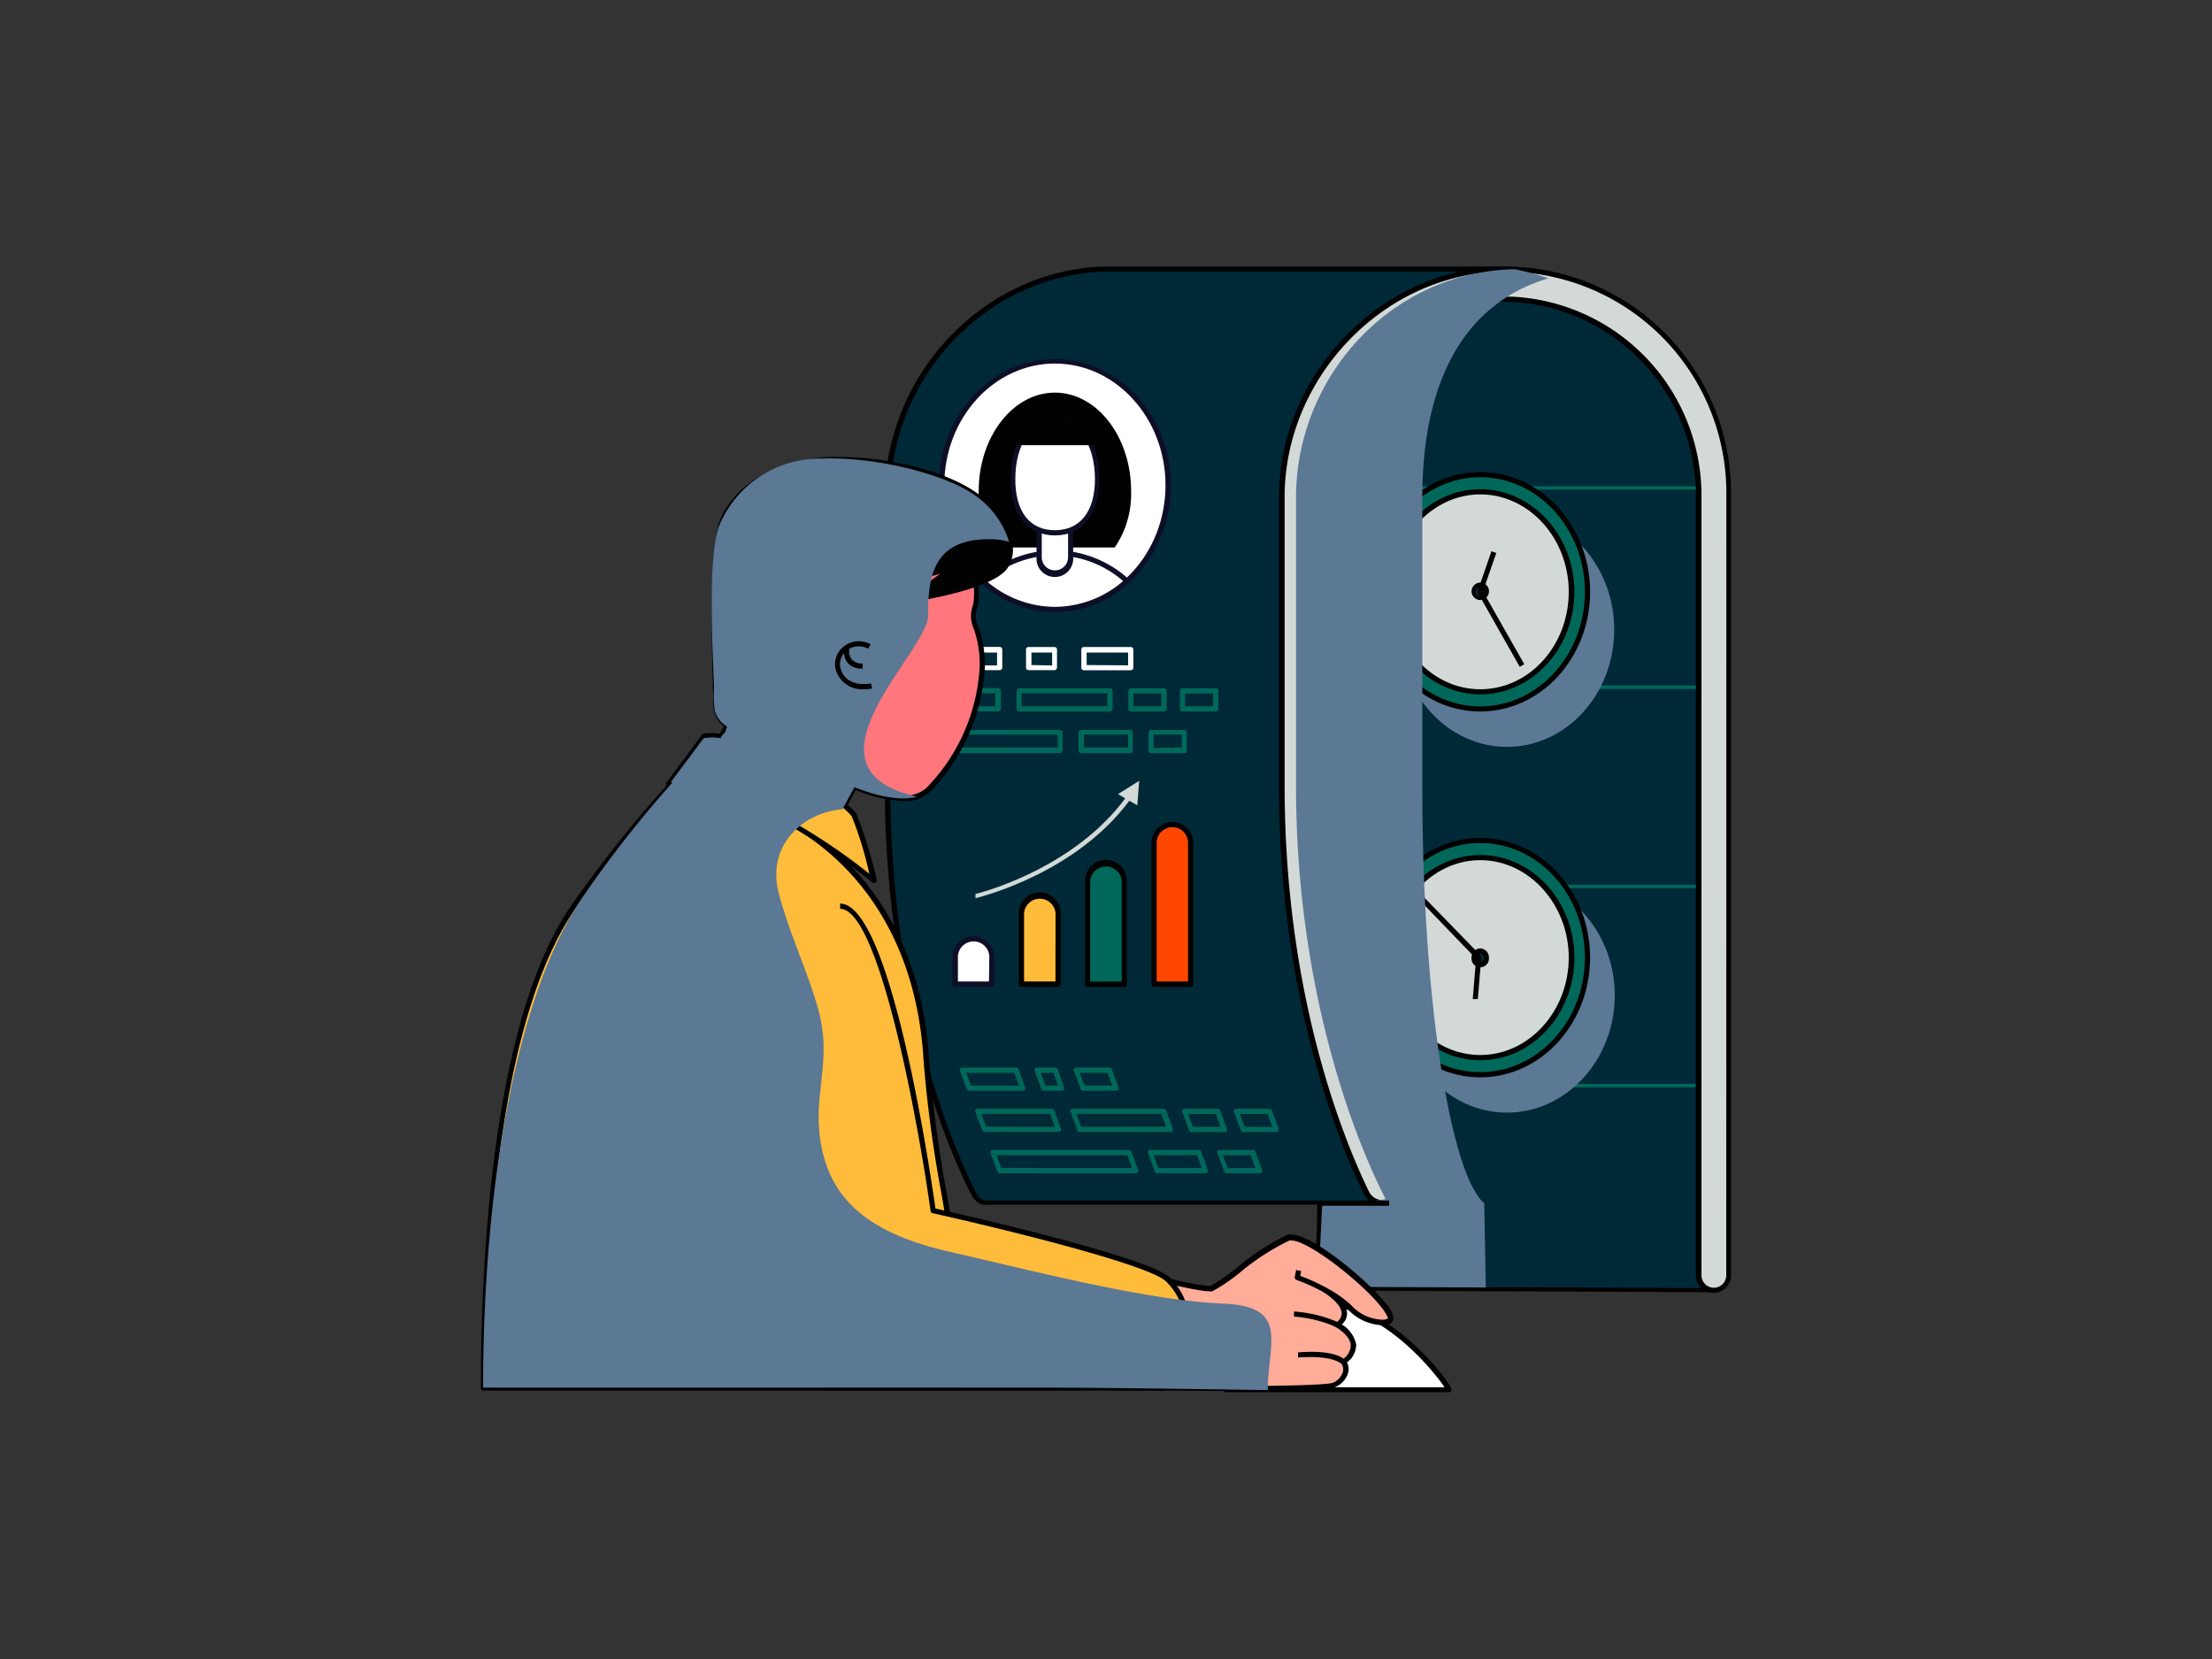 <svg xmlns="http://www.w3.org/2000/svg" xmlns:xlink="http://www.w3.org/1999/xlink" viewBox="0 0 200 150" id="businessman-doing-online-meeting"><rect x="0" y="0" width="200" height="150" fill="#333333" stroke="none"/><defs><linearGradient id="a" x1="78.26" x2="73.33" y1="60.11" y2="56.51" gradientUnits="userSpaceOnUse"><stop offset="0" stop-color="#ff767d"></stop><stop offset=".38" stop-color="#ff918b"></stop><stop offset=".75" stop-color="#ffa595"></stop><stop offset="1" stop-color="#ffac99"></stop></linearGradient><linearGradient id="b" x1="96.88" x2="102.29" y1="120.25" y2="119.68" xlink:href="#a"></linearGradient></defs><g data-name="Layer 1"><path fill="#002938" d="M136.31,24.33l-36.62,0C88.76,24.76,80.27,34.09,80.27,45v26C80.27,90.72,86,104,88.06,108c.5,1,1.19.8,1.19.8h30.09a42.43,42.43,0,0,1-.49,7.77s25.72.08,36.05.15V45.14c0-1.24,0-2,0-2C154.86,27.75,136.31,24.33,136.31,24.33Z"></path><path fill="#000100" d="M136.31,24.1H99.68C88.85,24.52,80,33.91,80,45v26c0,20.9,6.52,34.52,7.82,37,.59,1.13,1.42.93,1.41.92h29.85a43.07,43.07,0,0,1-.49,7.49.21.21,0,0,0,0,.19.23.23,0,0,0,.18.09c.26,0,25.84.09,36.06.15h0a.24.24,0,0,0,.23-.23V45.14c0-1.24,0-2,0-2C155.09,27.74,136.54,24.14,136.31,24.1Zm18.35,92.37c-9.77-.06-32.73-.14-35.53-.14a47.48,47.48,0,0,0,.45-7.54.24.24,0,0,0-.24-.24H89.12c-.18,0-.54-.08-.85-.68-1.3-2.5-7.77-16-7.77-36.82V45c0-10.87,8.61-20,19.2-20.45l36.56,0c.19,0,18.36,3.57,18.36,18.56,0,.05,0,.78,0,2Z"></path><rect width="33.33" height=".31" x="120" y="98" fill="#00685a"></rect><path fill="#d2d9d7" d="M135.65,24.34c-10.86.24-19.74,9.73-19.74,20.6V71.06c0,19.17,5.5,32.36,7.64,36.77a1.59,1.59,0,0,0,1.44.9h.61a1.35,1.35,0,0,0,.55-1.77c-1.86-3.8-7.52-17-7.52-35.9V44.54a17.52,17.52,0,0,1,18-17.49,17.74,17.74,0,0,1,17,17.88v70.38a1.36,1.36,0,1,0,2.72,0V44.54A20.22,20.22,0,0,0,135.65,24.34Z"></path><path fill="#000100" d="M135.64,24.1c-10.82.25-20,9.79-20,20.84V71.06c0,19,5.35,32.13,7.66,36.88a1.85,1.85,0,0,0,1.65,1h.61a.21.21,0,0,0,.11,0,1.58,1.58,0,0,0,.65-2.07c-1.76-3.61-7.5-16.84-7.5-35.8V44.54a17.26,17.26,0,0,1,17.75-17.25,17.58,17.58,0,0,1,16.76,17.64v70.38a1.59,1.59,0,1,0,3.18,0V44.54A20.47,20.47,0,0,0,135.64,24.1Zm20.44,91.21a1.12,1.12,0,1,1-2.24,0V44.93a18,18,0,0,0-17.21-18.11h-.52a17.74,17.74,0,0,0-17.72,17.73V71.06c0,19.06,5.78,32.37,7.55,36a1.13,1.13,0,0,1-.41,1.44H125a1.35,1.35,0,0,1-1.23-.77c-2.29-4.72-7.62-17.73-7.62-36.67V44.94c0-10.8,8.94-20.13,19.51-20.37a20,20,0,0,1,20.43,20Z"></path><rect width="34.48" height=".31" x="118.85" y="43.96" fill="#00685a"></rect><rect width="34.48" height=".31" x="118.85" y="61.98" fill="#00685a"></rect><rect width="33.8" height=".31" x="119.53" y="79.99" fill="#00685a"></rect><path d="M136.25,46.34c-5.35,0-9.7,4.75-9.7,10.6s4.35,10.59,9.7,10.59,9.7-4.74,9.7-10.59S141.61,46.34,136.25,46.34Z" style="mix-blend-mode:multiply" fill="#5b7895"></path><path fill="#00685a" d="M133.84,42.92c-5.36,0-9.7,4.74-9.7,10.59s4.34,10.59,9.7,10.59,9.69-4.74,9.69-10.59S139.19,42.92,133.84,42.92Z"></path><path fill="#000100" d="M133.84,42.68c-5.48,0-9.94,4.86-9.94,10.83s4.46,10.82,9.94,10.82,9.93-4.85,9.93-10.82S139.31,42.68,133.84,42.68Zm0,21.19c-5.22,0-9.47-4.65-9.47-10.36s4.25-10.36,9.47-10.36,9.46,4.65,9.46,10.36S139.06,63.87,133.84,63.87Z"></path><path fill="#d2d9d7" d="M133.84,44.47c-4.58,0-8.28,4-8.28,9s3.7,9,8.28,9,8.28-4,8.28-9S138.41,44.47,133.84,44.47Z"></path><path fill="#000100" d="M133.84,44.23c-4.7,0-8.52,4.16-8.52,9.28s3.82,9.27,8.52,9.27,8.51-4.16,8.51-9.27S138.53,44.23,133.84,44.23Zm0,18.09c-4.44,0-8-4-8-8.81s3.61-8.81,8-8.81,8,3.95,8,8.81S138.27,62.32,133.84,62.32Z"></path><path fill="#002938" d="M133.84,52.91a.6.6,0,0,0,0,1.2.6.6,0,0,0,0-1.2Z"></path><path fill="#000100" d="M133.84,52.67a.82.82,0,0,0-.79.84.79.79,0,1,0,.79-.84Zm0,1.21a.38.38,0,1,1,.31-.37A.35.35,0,0,1,133.84,53.88Z"></path><path fill="#000100" d="M135.29,50l-.44-.16-1.23,3.57a.21.21,0,0,0,0,.19l3.79,6.69.41-.23-3.74-6.59Z"></path><path d="M136.25,79.42c-5.35,0-9.7,4.74-9.7,10.59s4.35,10.59,9.7,10.59S146,95.86,146,90,141.61,79.42,136.25,79.42Z" style="mix-blend-mode:multiply" fill="#5b7895"></path><path fill="#00685a" d="M133.84,76c-5.36,0-9.7,4.74-9.7,10.59s4.34,10.59,9.7,10.59,9.69-4.74,9.69-10.59S139.19,76,133.84,76Z"></path><path fill="#000100" d="M133.84,75.76c-5.48,0-9.94,4.85-9.94,10.82s4.46,10.83,9.94,10.83,9.93-4.86,9.93-10.83S139.31,75.76,133.84,75.76Zm0,21.18c-5.22,0-9.47-4.65-9.47-10.36s4.25-10.36,9.47-10.36,9.46,4.65,9.46,10.36S139.06,96.94,133.84,96.94Z"></path><path fill="#d2d9d7" d="M133.84,77.54c-4.58,0-8.28,4-8.28,9s3.7,9,8.28,9,8.28-4,8.28-9S138.41,77.54,133.84,77.54Z"></path><path fill="#000100" d="M133.84,77.31c-4.7,0-8.52,4.16-8.52,9.27s3.82,9.28,8.52,9.28,8.51-4.16,8.51-9.28S138.53,77.31,133.84,77.31Zm0,18.08c-4.44,0-8-4-8-8.81s3.61-8.81,8-8.81,8,4,8,8.81S138.27,95.39,133.84,95.39Z"></path><path fill="#002938" d="M133.84,86a.6.6,0,0,0,0,1.2.6.6,0,0,0,0-1.2Z"></path><path fill="#000100" d="M133.84,85.75a.81.81,0,0,0-.79.83.79.79,0,1,0,1.57,0A.81.81,0,0,0,133.84,85.75Zm0,1.2a.38.38,0,1,1,.31-.37A.35.35,0,0,1,133.84,87Z"></path><path fill="#000100" d="M128.53,80.9l-.33.32,5.26,5.46-.3,3.65.46,0,.31-3.76a.23.23,0,0,0-.06-.18Z"></path><path fill="#00685a" d="M95.87 66H83.56a.24.24 0 00-.23.23v1.63a.23.23 0 00.23.24H95.87A.21.21 0 0096 68a.24.24 0 00.07-.16V66.19A.24.24 0 0095.87 66zM83.8 67.58V66.42H95.64v1.17zM102.19 66H97.75a.24.24 0 00-.23.24v1.63a.23.23 0 00.23.23h4.44a.24.24 0 00.23-.24V66.19A.23.23 0 00102.19 66zM98 67.59V66.42h4v1.17zM107.08 66h-3a.24.24 0 00-.24.23v1.63a.23.23 0 00.23.24h3a.28.28 0 00.17-.07.24.24 0 00.06-.17V66.19A.23.23 0 00107.08 66zm-2.78 1.63V66.42h2.55v1.16zM90.27 62.22H83.56a.24.24 0 00-.24.23v1.64a.23.23 0 00.23.23h6.71a.24.24 0 00.23-.23V62.46A.24.24 0 0090.27 62.22zm-6.48 1.63V62.69H90v1.17zM100.37 62.23H92.15a.24.24 0 00-.17.07.28.28 0 00-.07.17v1.63a.23.23 0 00.24.23h8.22a.24.24 0 00.16-.07.22.22 0 00.07-.17V62.46A.23.23 0 00100.37 62.23zm-8 1.63V62.69h7.75v1.16zM105.26 62.23h-3a.24.24 0 00-.24.23v1.63a.23.23 0 00.23.24h3a.24.24 0 00.24-.23V62.46A.23.23 0 00105.26 62.23zm-2.78 1.63V62.7H105v1.16zM109.92 62.23h-3a.2.2 0 00-.16.07.24.24 0 00-.07.16V64.1a.23.23 0 00.24.23h3a.24.24 0 00.23-.23V62.47A.23.23 0 00109.92 62.23zm-2.78 1.63V62.7h2.54v1.16z"></path><path fill="#fff" d="M90.38 58.49H83.55a.24.24 0 00-.16.07.22.22 0 00-.07.17v1.63a.23.23 0 00.24.23h6.83a.23.23 0 00.16-.06.23.23 0 00.07-.17V58.73A.24.24 0 0090.38 58.49zm-6.59 1.63V59h6.36v1.17zM95.36 58.5H93a.21.21 0 00-.23.23v1.63a.23.23 0 00.23.23h2.34a.24.24 0 00.16-.07.28.28 0 00.07-.17V58.73A.23.23 0 0095.36 58.5zm-2.1 1.63V59h1.87v1.17zM102.25 58.5H98a.23.23 0 00-.17.07.23.23 0 00-.06.16v1.63a.23.23 0 00.23.24h4.24a.28.28 0 00.17-.07.24.24 0 00.06-.17V58.73A.23.23 0 00102.25 58.5zm-4 1.63V59H102v1.16z"></path><path fill="#00685a" d="M102.3 104.13a.23.23 0 00-.22-.15H89.77a.23.23 0 00-.19.1.22.22 0 000 .22l.6 1.63a.23.23 0 00.22.15h12.31a.21.21 0 00.19-.1.2.2 0 000-.21zM90.53 105.6l-.43-1.16h11.82l.43 1.17zM108.61 104.13a.23.23 0 00-.21-.15H104a.22.22 0 00-.19.1.26.26 0 000 .21l.6 1.63a.25.25 0 00.22.16H109a.26.26 0 00.19-.1.29.29 0 000-.22zm-3.88 1.48l-.43-1.17h3.93l.43 1.16zM113.51 104.13a.24.24 0 00-.22-.15h-3a.26.26 0 00-.2.1.22.22 0 000 .21l.6 1.64a.23.23 0 00.22.15h3a.23.23 0 00.19-.1.22.22 0 000-.22zM111 105.61l-.43-1.16h2.52l.42 1.16zM95.32 100.4a.24.24 0 00-.22-.16H88.4a.26.26 0 00-.2.1.24.24 0 000 .22l.6 1.63a.23.23 0 00.22.15h6.7a.23.23 0 00.2-.1.22.22 0 000-.21zm-6.16 1.47l-.43-1.16h6.21l.43 1.17zM105.43 100.4a.25.25 0 00-.22-.15H97a.23.23 0 00-.19.1.22.22 0 000 .21l.6 1.63a.24.24 0 00.22.16h8.22a.26.26 0 00.19-.1.28.28 0 000-.22zm-7.68 1.48l-.43-1.17H105l.43 1.16zM110.32 100.4a.23.23 0 00-.22-.15h-3a.23.23 0 00-.19.1.22.22 0 000 .22l.6 1.63a.23.23 0 00.22.15h3a.23.23 0 00.19-.1.2.2 0 000-.21zm-2.47 1.48l-.43-1.16h2.52l.43 1.16zM115 100.41a.24.24 0 00-.22-.16h-3a.26.26 0 00-.19.1.24.24 0 000 .22l.6 1.63a.23.23 0 00.22.15h3a.21.21 0 00.19-.1.26.26 0 000-.21zm-2.47 1.47l-.43-1.16h2.51l.43 1.17zM92.1 96.67a.24.24 0 00-.22-.15H87a.23.23 0 00-.19.11.26.26 0 000 .21l.6 1.63a.25.25 0 00.22.15h4.86a.24.24 0 00.19-.1.29.29 0 000-.22zm-4.31 1.48L87.36 97h4.35l.43 1.17zM95.64 96.67a.25.25 0 00-.22-.15H93.76a.23.23 0 00-.2.1.22.22 0 000 .21l.6 1.63a.22.22 0 00.22.16H96a.26.26 0 00.19-.1.28.28 0 000-.22zm-1.12 1.48L94.09 97h1.16l.43 1.16zM100.53 96.67a.23.23 0 00-.22-.15h-3a.26.26 0 00-.2.1.22.22 0 000 .21l.6 1.64a.23.23 0 00.22.15h3a.23.23 0 00.19-.1.2.2 0 000-.21zm-2.47 1.48L97.63 97h2.52l.43 1.16z"></path><path fill="#fff" d="M95.38,32.69c-5.67,0-10.27,5-10.27,11.21s4.6,11.2,10.27,11.2,10.26-5,10.26-11.2S101.05,32.69,95.38,32.69Z"></path><path fill="#0e0e27" d="M95.38,32.46c-5.79,0-10.5,5.13-10.5,11.44s4.71,11.43,10.5,11.43,10.49-5.13,10.49-11.43S101.17,32.46,95.38,32.46Zm0,22.41c-5.53,0-10-4.92-10-11s4.5-11,10-11,10,4.93,10,11S100.91,54.87,95.38,54.87Z"></path><path fill="#000100" d="M95.38,35.73c-3.68,0-6.66,3.89-6.66,8.68a8.24,8.24,0,0,0,1.38,4.82h10.56A8.24,8.24,0,0,0,102,44.41C102,39.62,99.05,35.73,95.38,35.73Z"></path><path fill="#000100" d="M95.38,35.5c-3.8,0-6.89,4-6.89,8.91a8.65,8.65,0,0,0,1.41,5l.07.09h10.81l.07-.09a8.58,8.58,0,0,0,1.42-5C102.27,39.49,99.18,35.5,95.38,35.5ZM100.54,49H90.22A8.14,8.14,0,0,1,89,44.41C89,39.75,91.84,36,95.38,36s6.42,3.79,6.42,8.45A8.22,8.22,0,0,1,100.54,49Z"></path><path fill="#fff" d="M88.85,52.54a9.61,9.61,0,0,0,13.06,0,9.64,9.64,0,0,0-13.06,0Z"></path><path fill="#0e0e27" d="M95.38,49.75a10,10,0,0,0-6.69,2.62.23.23,0,0,0-.08.17.25.25,0,0,0,.08.18,9.87,9.87,0,0,0,13.37,0,.25.25,0,0,0,.08-.18.23.23,0,0,0-.08-.17A10,10,0,0,0,95.38,49.75Zm0,5.12a9.54,9.54,0,0,1-6.18-2.33,9.38,9.38,0,0,1,12.35,0A9.53,9.53,0,0,1,95.38,54.87Z"></path><path fill="#fff" d="M95.38,46.46A1.41,1.41,0,0,0,94,47.88v2.5a1.42,1.42,0,1,0,2.84,0v-2.5A1.42,1.42,0,0,0,95.38,46.46Z"></path><path fill="#0e0e27" d="M95.38,46.22a1.66,1.66,0,0,0-1.66,1.66v2.5a1.66,1.66,0,1,0,3.31,0v-2.5A1.65,1.65,0,0,0,95.38,46.22Zm1.19,4.16a1.19,1.19,0,0,1-2.38,0v-2.5a1.19,1.19,0,1,1,2.38,0Z"></path><path fill="#fff" d="M95.38,37.73c-2.38,0-3.81,2.51-3.81,5.6s1.43,4.84,3.81,4.84,3.81-1.74,3.81-4.84S97.75,37.73,95.38,37.73Z"></path><path fill="#0e0e27" d="M95.38,37.5c-2.38,0-4,2.4-4,5.83,0,3.18,1.51,5.08,4,5.08s4-1.9,4-5.08C99.42,39.9,97.76,37.5,95.38,37.5Zm0,10.44c-2.28,0-3.58-1.68-3.58-4.61,0-3.16,1.47-5.36,3.58-5.36S99,40.17,99,43.33C99,46.26,97.65,47.94,95.38,47.94Z"></path><path fill="#000100" d="M95.38,37.73A4.07,4.07,0,0,0,91.92,40h6.91A4.06,4.06,0,0,0,95.38,37.73Z"></path><path fill="#000100" d="M95.38,37.5a4.33,4.33,0,0,0-3.66,2.4l-.2.35h7.71L99,39.9A4.33,4.33,0,0,0,95.38,37.5Zm-3,2.28a3.46,3.46,0,0,1,6.08,0Z"></path><path d="M140,25.16a24.34,24.34,0,0,0-3-.81h-.4c-10.93.41-19.42,9.74-19.42,20.68v26c0,19.65,6,33.33,8.09,37.35.1.2-5.72.5-5.72.5l-.37,7.46,15.16.07-.14-7.66c-.25-.05-.79-.9-1.09-1.48-2.09-4-4.51-16.59-4.51-36.24V45C128.59,35.79,131.54,27.7,140,25.16Z" style="mix-blend-mode:multiply" fill="#5b7895"></path><path fill="url(#a)" d="M88.12,54.92c.53-1.5-.38-7.11-1.7-8.44S75.8,43.36,70.15,46s-4.42,11.92-4.42,11.92,1.24,4,.45,6.53A13.07,13.07,0,0,1,63.53,69l12,5.39,1.73-3.23s4.78,2.1,6.63.31a17.24,17.24,0,0,0,4.89-11.21C88.78,56.77,87.59,56.42,88.12,54.92Z"></path><path fill="#000100" d="M88.34,55c.54-1.53-.3-7.23-1.75-8.68-.91-.9-4.88-1.91-9.14-1.91a17.67,17.67,0,0,0-7.4,1.39c-5.74,2.69-4.6,11.77-4.54,12.2,0,0,1.21,3.93.44,6.39a12.67,12.67,0,0,1-2.59,4.42l-.23.23,12.5,5.63,1.74-3.24a12.73,12.73,0,0,0,4.28,1,3.31,3.31,0,0,0,2.4-.79,17.46,17.46,0,0,0,5-11.37,10.13,10.13,0,0,0-.56-3.51A2.29,2.29,0,0,1,88.34,55ZM83.73,71.27a2.93,2.93,0,0,1-2.08.66,12.81,12.81,0,0,1-4.29-1l-.2-.09-1.73,3.23L63.92,68.88a12.94,12.94,0,0,0,2.48-4.35C67.21,61.93,66,58,66,57.9s-1.15-9.13,4.28-11.68a17.23,17.23,0,0,1,7.2-1.34c4.3,0,8.08,1,8.8,1.77,1.3,1.3,2.14,6.83,1.65,8.19a2.79,2.79,0,0,0,.11,2,9.53,9.53,0,0,1,.54,3.37A16.93,16.93,0,0,1,83.73,71.27Z"></path><path fill="#000100" d="M87.81,44.52c-2.56-1.68-7.68-3.09-12.71-2.91s-8.7,2.73-9.76,5.64S64.72,61,64.81,63.73s3.14,2.3,5,2.88,4-1.67,6.41-3.76A3.1,3.1,0,1,1,80,58.14c0-1.28-.09-4.29,1-5a17.68,17.68,0,0,1,5.06-1.79l-4,2.81s7.43-1,8.75-3S90.37,46.2,87.81,44.52Z"></path><path fill="#000100" d="M87.94,44.32c-2.67-1.74-7.59-3-12-3h-.87c-5.5.19-9,3.05-10,5.8s-.7,12.4-.58,16l0,.55c.07,2.24,2,2.53,3.61,2.79a8.73,8.73,0,0,1,1.51.31,2.33,2.33,0,0,0,.7.11c1.58,0,3.28-1.54,5.09-3.17l.84-.76.25-.22-.29-.16a2.87,2.87,0,1,1,3.57-4.35l.4.48V57.68c0-1.32,0-3.77.93-4.29A16.21,16.21,0,0,1,85,51.89l-3.81,2.69,1-.14c.3,0,7.55-1.07,8.91-3.08A3,3,0,0,0,91.5,49,8.17,8.17,0,0,0,87.94,44.32Zm2.77,6.78c-1,1.42-5.55,2.36-7.6,2.72l4-2.83-1,.18A18,18,0,0,0,81,53c-1.1.64-1.14,3.07-1.15,4.59a3.33,3.33,0,1,0-4,5.3l-.61.55c-1.73,1.57-3.37,3.05-4.77,3.05a1.77,1.77,0,0,1-.56-.09,11,11,0,0,0-1.58-.32c-1.62-.25-3.15-.49-3.21-2.34l0-.56c-.11-3.25-.44-13.14.54-15.84s4.26-5.31,9.55-5.49H76c5,0,9.6,1.49,11.72,2.88A7.62,7.62,0,0,1,91,49.11,2.57,2.57,0,0,1,90.71,51.1Z"></path><path fill="#ffbc3a" d="M60.64,70.93a112.27,112.27,0,0,0-8.76,11c-6.37,9.14-8.2,27.65-8.2,43.59H86.81c1.14-8.38-2.48-19.76-3.08-29.74C82.83,80.66,73.15,72.4,60.64,70.93Z"></path><path fill="#000100" d="M84,95.78c-.84-14.08-9.55-23.46-23.3-25.08a.24.24,0,0,0-.21.07,115.46,115.46,0,0,0-8.77,11c-7.17,10.29-8.24,31.81-8.24,43.72a.23.23,0,0,0,.23.24H86.81a.24.24,0,0,0,.23-.2c.69-5.11-.34-11.16-1.43-17.58A115.59,115.59,0,0,1,84,95.78Zm2.63,29.53H43.92c0-11.9,1.1-33.11,8.15-43.22a111.8,111.8,0,0,1,8.66-10.92C74.17,72.81,82.68,82,83.5,95.81a115.86,115.86,0,0,0,1.65,12.27C86.22,114.37,87.23,120.32,86.6,125.31Z"></path><path fill="#ffbc3a" d="M67.9,67.3a8.33,8.33,0,0,0-4.26-.74l-3.22,4.36s7.41,1.52,11.19,3.61A54.91,54.91,0,0,1,79,79.62a41.06,41.06,0,0,0-1.83-5.91C76.5,72.64,70.69,68.37,67.9,67.3Z"></path><path fill="#000100" d="M68,67.08a10.56,10.56,0,0,0-3.71-.8,2.67,2.67,0,0,0-.69.06.2.2,0,0,0-.13.09l-3.22,4.35a.22.22,0,0,0,0,.22.23.23,0,0,0,.17.15c.07,0,7.43,1.53,11.13,3.59a53.92,53.92,0,0,1,7.34,5.06.27.27,0,0,0,.15,0,.24.24,0,0,0,.12,0,.25.25,0,0,0,.11-.26,40.1,40.1,0,0,0-1.86-6C76.68,72.48,70.78,68.15,68,67.08Zm3.75,7.25c-3.3-1.83-9.38-3.23-10.91-3.56l3-4a4.19,4.19,0,0,1,.5,0,10,10,0,0,1,3.55.77c2.82,1.08,8.56,5.38,9.14,6.31A33,33,0,0,1,78.6,79,54.65,54.65,0,0,0,71.73,74.33Z"></path><path fill="#fff" d="M119.38,117.81c-4.75,0-8.6,2.6-8.6,5.79,0,.28,0,1.8.1,2.07H131C131.05,125.4,125.71,117.81,119.38,117.81Z"></path><path fill="#000100" d="M119.38,117.58c-4.87,0-8.84,2.7-8.84,6,0,.25,0,1.82.11,2.12a.23.23,0,0,0,.23.18H131a.24.24,0,0,0,.23-.18c.05-.24-.57-1.07-1.09-1.72C128.91,122.49,124.53,117.58,119.38,117.58Zm-8.3,7.85c0-.46-.07-1.53-.07-1.83,0-3.06,3.75-5.55,8.37-5.55,5.56,0,10.31,6,11.23,7.38Z"></path><path fill="url(#b)" d="M116.52,111.88c-1.83.56-6,4.24-7,4.6S94.68,113,94.68,113L91,125.3s28.46.61,29.68-.1c1.65-1,.8-2.06.8-2.06,2.33-1.77-.56-3.35-.56-3.35,2-1.35-1.16-3.19-1.16-3.19a11,11,0,0,1,2.21,1.52c1.44,1.58,3.43,1.61,3.71,1.25C126.48,118.31,118.36,111.33,116.52,111.88Z"></path><path fill="#000100" d="M116.76,111.62a1,1,0,0,0-.3,0,20.92,20.92,0,0,0-4.62,3,16.68,16.68,0,0,1-2.38,1.64h-.14c-2,0-14.45-3.49-14.58-3.53l-.22-.06-3.86,12.85H91c.11,0,11.43.24,20,.24,9.15,0,9.62-.27,9.8-.38a2.05,2.05,0,0,0,1.11-1.31,1.4,1.4,0,0,0-.12-.89,2,2,0,0,0,.83-1.62,2.77,2.77,0,0,0-1.3-1.81,1.33,1.33,0,0,0,.48-1,1.49,1.49,0,0,0-.16-.6c.06,0,.11.11.16.16a4.48,4.48,0,0,0,3.18,1.51,1.22,1.22,0,0,0,.89-.28c.23-.3,0-.73,0-.87C124.87,116.75,118.88,111.62,116.76,111.62Zm8.72,7.6a.93.93,0,0,1-.52.1,4,4,0,0,1-2.83-1.35,10.63,10.63,0,0,0-2.28-1.57l-.23.41c.46.27,1.67,1.14,1.69,1.93a1,1,0,0,1-.55.86l-.31.22.34.18s1.27.7,1.34,1.62a1.57,1.57,0,0,1-.81,1.33l-.18.14.14.19a1,1,0,0,1,.15.73,1.63,1.63,0,0,1-.88,1c-.18.09-1.46.31-9.57.31-7.78,0-17.82-.2-19.69-.23l3.54-11.82c1.75.48,12.59,3.48,14.49,3.48a.84.84,0,0,0,.3,0,16,16,0,0,0,2.5-1.7,21.26,21.26,0,0,1,4.47-2.89.47.47,0,0,1,.17,0c1.76,0,7.68,4.85,8.62,6.76C125.5,119.1,125.49,119.2,125.48,119.22Z"></path><path fill="#000100" d="M117.65 114.92l-.46-.09-.12.63a.24.24 0 00.14.26 17.65 17.65 0 012.55 1.16l.26-.39a16.45 16.45 0 00-2.46-1.13zM117 118.58l0 .46a11.69 11.69 0 013.73.91l.18-.43A11.9 11.9 0 00117 118.58zM117.36 122.28l0 .46c3.15-.23 3.89.55 3.9.56l.36-.3C121.58 122.9 120.76 122 117.36 122.28z"></path><path fill="#ffbc3a" d="M84.37,109.46S80.53,81.93,76,81.93l-8.77,4.88c-5,4.28-5,14.34-5,14.34s5.48,20.18,12.53,24.39h30.46s4.57-5.7.44-9.83C103.66,113.77,84.37,109.46,84.37,109.46Z"></path><path fill="#000100" d="M84.58,109.27c-.5-3.5-4.06-27.57-8.62-27.57v.47c3.58,0,7.12,19.72,8.18,27.32a.22.22,0,0,0,.18.2c6.65,1.48,19.62,4.68,21.12,6.18,3.66,3.66.14,8.72-.39,9.44H74.77C68,121.2,62.65,102,62.41,101.12c0-.62.23-10.09,4.93-14.14l-.3-.35c-5,4.3-5.1,14.1-5.1,14.51a.17.17,0,0,0,0,.07c.22.82,5.58,20.33,12.63,24.53a.19.19,0,0,0,.12,0h30.46a.21.21,0,0,0,.18-.09c0-.06,4.66-5.92.43-10.15C103.88,113.65,86.56,109.71,84.58,109.27Z"></path><path d="M110.64,117.87c-7.06-.29-17.6-3.06-24.52-4.63-3.19-.72-6.73-1.87-9.11-4.24-2.6-2.58-3.26-6.27-2.9-9.78.32-3.17.72-5.19-.28-8.5s-2.52-6.53-3.41-9.93c-1.16-4.41,2.25-7.35,5.75-7.62l1.09-2s3.48,1.52,5.65.85c-11.33-2.47,1-13.12,1-16.33,0-3.83.6-6.94,5.56-6.94a6.53,6.53,0,0,1,1.77.24,8,8,0,0,0-3.43-4.43c-2.56-1.68-8.54-3.28-13.56-3.1A9.87,9.87,0,0,0,65,47.59c-1.06,2.91-.53,11.84-.44,14.58a11.11,11.11,0,0,0,.07,2.11c.38,1.2,1.14,1.29,1.09,1.46-.26.83-.19.32-.57,1a4.88,4.88,0,0,0-1.52,0l-3,4,.18,0A103.93,103.93,0,0,0,52.76,81c-5.9,8.47-9.08,25.72-9.08,44.46H93.63c7.22,0,21,.23,21,.23C114.62,121.51,116.65,118.12,110.64,117.87Z" style="mix-blend-mode:multiply" fill="#5b7895"></path><path fill="#000100" d="M76.09,60.69a1.53,1.53,0,0,1,.4-1.81,1.72,1.72,0,0,1,2-.22l.23-.4a2.18,2.18,0,0,0-2.52.27,2,2,0,0,0-.52,2.34,2.49,2.49,0,0,0,2.45,1.45,3.76,3.76,0,0,0,.73-.07l-.1-.46S76.73,62.23,76.09,60.69Z"></path><path fill="#000100" d="M77.05,59.66a1.15,1.15,0,0,1-.26-.95l-.46,0a1.55,1.55,0,0,0,.4,1.32,1.66,1.66,0,0,0,1.16.42H78L78,60A1.29,1.29,0,0,1,77.05,59.66Z"></path><path fill="#fff" d="M88,84.89a1.65,1.65,0,0,0-1.65,1.65V89h3.31V86.54A1.65,1.65,0,0,0,88,84.89Z"></path><path fill="#0e0e27" d="M88,84.65a1.89,1.89,0,0,0-1.89,1.89V89a.23.23,0,0,0,.24.23h3.31a.23.23,0,0,0,.23-.23V86.54A1.89,1.89,0,0,0,88,84.65Zm1.42,4.09H86.61v-2.2a1.42,1.42,0,0,1,2.84,0Z"></path><path fill="#ffbc3a" d="M94,80.92a1.65,1.65,0,0,0-1.65,1.65V89h3.31v-6.4A1.65,1.65,0,0,0,94,80.92Z"></path><path fill="#000100" d="M94,80.68a1.89,1.89,0,0,0-1.89,1.89V89a.23.23,0,0,0,.24.23h3.31A.23.23,0,0,0,95.9,89v-6.4A1.89,1.89,0,0,0,94,80.68Zm1.43,8.06H92.59V82.57a1.43,1.43,0,0,1,2.85,0Z"></path><path fill="#00685a" d="M100,78a1.65,1.65,0,0,0-1.66,1.65V89h3.31V79.64A1.65,1.65,0,0,0,100,78Z"></path><path fill="#000100" d="M100,77.75a1.89,1.89,0,0,0-1.89,1.89V89a.23.23,0,0,0,.23.23h3.31a.23.23,0,0,0,.24-.23V79.64A1.89,1.89,0,0,0,100,77.75Zm1.42,11H98.57v-9.1a1.43,1.43,0,0,1,2.85,0Z"></path><path fill="#ff4700" d="M106,74.55a1.66,1.66,0,0,0-1.66,1.66V89h3.32V76.21A1.66,1.66,0,0,0,106,74.55Z"></path><path fill="#000100" d="M106,74.32a1.89,1.89,0,0,0-1.89,1.89V89a.23.23,0,0,0,.23.23h3.32a.23.23,0,0,0,.23-.23V76.21A1.89,1.89,0,0,0,106,74.32Zm1.42,14.42h-2.84V76.21a1.42,1.42,0,1,1,2.84,0Z"></path><path fill="#d2d9d7" d="M101.74,72.19c-4.48,6-12,8.25-13.54,8.64v.38c1.11-.28,9.19-2.47,13.91-8.81l.72.41L103,70.6l-1.91,1.2Z"></path><rect width="6.26" height=".47" x="119.34" y="108.55" fill="#000100"></rect></g></svg>